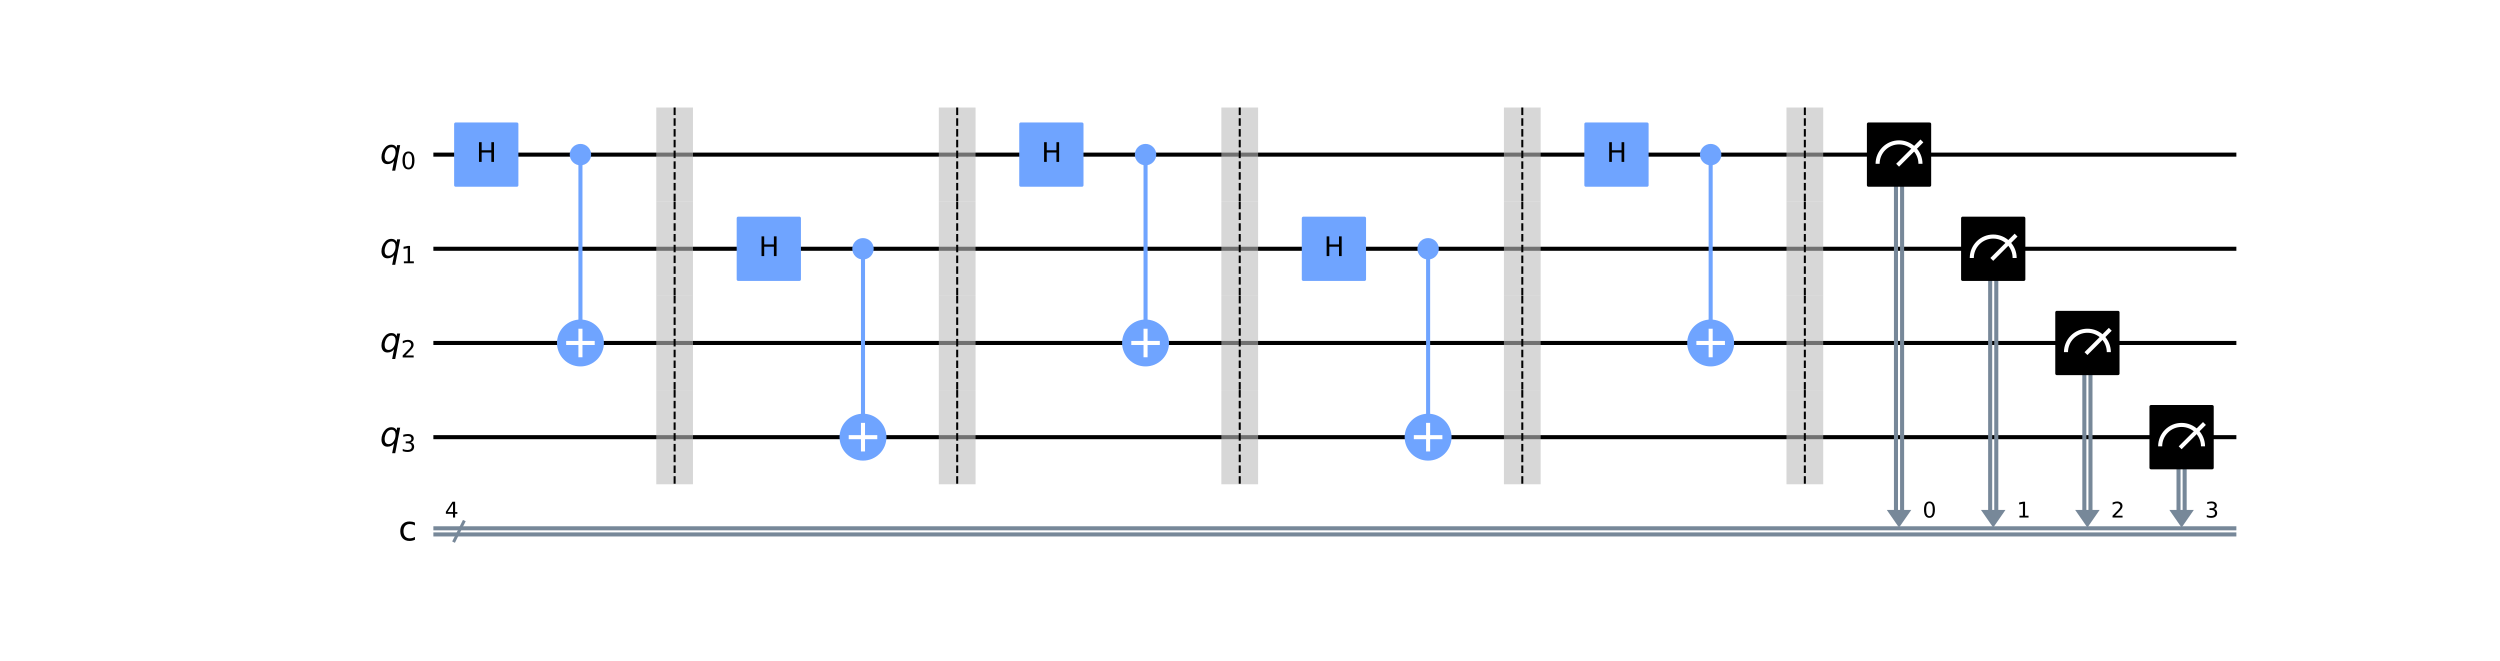 <?xml version="1.0" encoding="utf-8" standalone="no"?>
<!DOCTYPE svg PUBLIC "-//W3C//DTD SVG 1.1//EN"
  "http://www.w3.org/Graphics/SVG/1.1/DTD/svg11.dtd">
<svg xmlns:xlink="http://www.w3.org/1999/xlink" width="1230.397pt" height="325.08pt" viewBox="0 0 1230.397 325.08" xmlns="http://www.w3.org/2000/svg" version="1.1">
 <defs>
  <style type="text/css">*{stroke-linejoin: round; stroke-linecap: butt}</style>
 </defs>
 <g id="figure_1">
  <g id="patch_1">
   <path d="M 0 325.08 
L 1230.397 325.08 
L 1230.397 0 
L 0 0 
z
" style="fill: #ffffff"/>
  </g>
  <g id="axes_1">
   <g id="line2d_1">
    <path d="M 214.285 76.093 
L 1099.646 76.093 
" clip-path="url(#pb9bd421edc)" style="fill: none; stroke: #000000; stroke-width: 2; stroke-linecap: square"/>
   </g>
   <g id="line2d_2">
    <path d="M 214.285 122.447 
L 1099.646 122.447 
" clip-path="url(#pb9bd421edc)" style="fill: none; stroke: #000000; stroke-width: 2; stroke-linecap: square"/>
   </g>
   <g id="line2d_3">
    <path d="M 214.285 168.801 
L 1099.646 168.801 
" clip-path="url(#pb9bd421edc)" style="fill: none; stroke: #000000; stroke-width: 2; stroke-linecap: square"/>
   </g>
   <g id="line2d_4">
    <path d="M 214.285 215.155 
L 1099.646 215.155 
" clip-path="url(#pb9bd421edc)" style="fill: none; stroke: #000000; stroke-width: 2; stroke-linecap: square"/>
   </g>
   <g id="line2d_5">
    <path d="M 223.556 266.144 
L 228.191 256.873 
" clip-path="url(#pb9bd421edc)" style="fill: none; stroke: #778899; stroke-width: 1.5; stroke-linecap: square"/>
   </g>
   <g id="line2d_6">
    <path d="M 214.285 260.002 
L 1099.646 260.002 
" clip-path="url(#pb9bd421edc)" style="fill: none; stroke: #778899; stroke-width: 2; stroke-linecap: square"/>
   </g>
   <g id="line2d_7">
    <path d="M 214.285 263.015 
L 1099.646 263.015 
" clip-path="url(#pb9bd421edc)" style="fill: none; stroke: #778899; stroke-width: 2; stroke-linecap: square"/>
   </g>
   <g id="patch_2">
    <path d="M 928.6 250.963 
L 940.652 250.963 
L 934.626 259.655 
z
" clip-path="url(#pb9bd421edc)" style="fill: #778899"/>
   </g>
   <g id="patch_3">
    <path d="M 974.954 250.963 
L 987.006 250.963 
L 980.98 259.655 
z
" clip-path="url(#pb9bd421edc)" style="fill: #778899"/>
   </g>
   <g id="patch_4">
    <path d="M 1021.308 250.963 
L 1033.36 250.963 
L 1027.334 259.655 
z
" clip-path="url(#pb9bd421edc)" style="fill: #778899"/>
   </g>
   <g id="patch_5">
    <path d="M 1067.662 250.963 
L 1079.714 250.963 
L 1073.688 259.655 
z
" clip-path="url(#pb9bd421edc)" style="fill: #778899"/>
   </g>
   <g id="patch_6">
    <path d="M 209.649 52.916 
L -949.201 52.916 
L -949.201 331.04 
L 209.649 331.04 
z
" clip-path="url(#pb9bd421edc)" style="fill: #ffffff; stroke: #ffffff; stroke-width: 1.5; stroke-linejoin: miter"/>
   </g>
   <g id="line2d_8">
    <path d="M 285.67 168.801 
L 285.67 76.093 
" clip-path="url(#pb9bd421edc)" style="fill: none; stroke: #6fa4ff; stroke-width: 2; stroke-linecap: square"/>
   </g>
   <g id="line2d_9">
    <path d="M 424.732 215.155 
L 424.732 122.447 
" clip-path="url(#pb9bd421edc)" style="fill: none; stroke: #6fa4ff; stroke-width: 2; stroke-linecap: square"/>
   </g>
   <g id="line2d_10">
    <path d="M 563.794 168.801 
L 563.794 76.093 
" clip-path="url(#pb9bd421edc)" style="fill: none; stroke: #6fa4ff; stroke-width: 2; stroke-linecap: square"/>
   </g>
   <g id="line2d_11">
    <path d="M 702.856 215.155 
L 702.856 122.447 
" clip-path="url(#pb9bd421edc)" style="fill: none; stroke: #6fa4ff; stroke-width: 2; stroke-linecap: square"/>
   </g>
   <g id="line2d_12">
    <path d="M 841.918 168.801 
L 841.918 76.093 
" clip-path="url(#pb9bd421edc)" style="fill: none; stroke: #6fa4ff; stroke-width: 2; stroke-linecap: square"/>
   </g>
   <g id="line2d_13">
    <path d="M 936.133 76.093 
L 936.133 250.963 
" clip-path="url(#pb9bd421edc)" style="fill: none; stroke: #778899; stroke-width: 2; stroke-linecap: square"/>
   </g>
   <g id="line2d_14">
    <path d="M 933.12 76.093 
L 933.12 250.963 
" clip-path="url(#pb9bd421edc)" style="fill: none; stroke: #778899; stroke-width: 2; stroke-linecap: square"/>
   </g>
   <g id="line2d_15">
    <path d="M 982.487 122.447 
L 982.487 250.963 
" clip-path="url(#pb9bd421edc)" style="fill: none; stroke: #778899; stroke-width: 2; stroke-linecap: square"/>
   </g>
   <g id="line2d_16">
    <path d="M 979.474 122.447 
L 979.474 250.963 
" clip-path="url(#pb9bd421edc)" style="fill: none; stroke: #778899; stroke-width: 2; stroke-linecap: square"/>
   </g>
   <g id="line2d_17">
    <path d="M 1028.841 168.801 
L 1028.841 250.963 
" clip-path="url(#pb9bd421edc)" style="fill: none; stroke: #778899; stroke-width: 2; stroke-linecap: square"/>
   </g>
   <g id="line2d_18">
    <path d="M 1025.828 168.801 
L 1025.828 250.963 
" clip-path="url(#pb9bd421edc)" style="fill: none; stroke: #778899; stroke-width: 2; stroke-linecap: square"/>
   </g>
   <g id="line2d_19">
    <path d="M 1075.195 215.155 
L 1075.195 250.963 
" clip-path="url(#pb9bd421edc)" style="fill: none; stroke: #778899; stroke-width: 2; stroke-linecap: square"/>
   </g>
   <g id="line2d_20">
    <path d="M 1072.182 215.155 
L 1072.182 250.963 
" clip-path="url(#pb9bd421edc)" style="fill: none; stroke: #778899; stroke-width: 2; stroke-linecap: square"/>
   </g>
   <g id="patch_7">
    <path d="M 322.985 99.27 
L 341.063 99.27 
L 341.063 52.916 
L 322.985 52.916 
z
" clip-path="url(#pb9bd421edc)" style="fill: #bdbdbd; opacity: 0.6"/>
   </g>
   <g id="patch_8">
    <path d="M 322.985 145.624 
L 341.063 145.624 
L 341.063 99.27 
L 322.985 99.27 
z
" clip-path="url(#pb9bd421edc)" style="fill: #bdbdbd; opacity: 0.6"/>
   </g>
   <g id="patch_9">
    <path d="M 322.985 191.978 
L 341.063 191.978 
L 341.063 145.624 
L 322.985 145.624 
z
" clip-path="url(#pb9bd421edc)" style="fill: #bdbdbd; opacity: 0.6"/>
   </g>
   <g id="patch_10">
    <path d="M 322.985 238.332 
L 341.063 238.332 
L 341.063 191.978 
L 322.985 191.978 
z
" clip-path="url(#pb9bd421edc)" style="fill: #bdbdbd; opacity: 0.6"/>
   </g>
   <g id="patch_11">
    <path d="M 462.047 99.27 
L 480.125 99.27 
L 480.125 52.916 
L 462.047 52.916 
z
" clip-path="url(#pb9bd421edc)" style="fill: #bdbdbd; opacity: 0.6"/>
   </g>
   <g id="patch_12">
    <path d="M 462.047 145.624 
L 480.125 145.624 
L 480.125 99.27 
L 462.047 99.27 
z
" clip-path="url(#pb9bd421edc)" style="fill: #bdbdbd; opacity: 0.6"/>
   </g>
   <g id="patch_13">
    <path d="M 462.047 191.978 
L 480.125 191.978 
L 480.125 145.624 
L 462.047 145.624 
z
" clip-path="url(#pb9bd421edc)" style="fill: #bdbdbd; opacity: 0.6"/>
   </g>
   <g id="patch_14">
    <path d="M 462.047 238.332 
L 480.125 238.332 
L 480.125 191.978 
L 462.047 191.978 
z
" clip-path="url(#pb9bd421edc)" style="fill: #bdbdbd; opacity: 0.6"/>
   </g>
   <g id="patch_15">
    <path d="M 601.109 99.27 
L 619.187 99.27 
L 619.187 52.916 
L 601.109 52.916 
z
" clip-path="url(#pb9bd421edc)" style="fill: #bdbdbd; opacity: 0.6"/>
   </g>
   <g id="patch_16">
    <path d="M 601.109 145.624 
L 619.187 145.624 
L 619.187 99.27 
L 601.109 99.27 
z
" clip-path="url(#pb9bd421edc)" style="fill: #bdbdbd; opacity: 0.6"/>
   </g>
   <g id="patch_17">
    <path d="M 601.109 191.978 
L 619.187 191.978 
L 619.187 145.624 
L 601.109 145.624 
z
" clip-path="url(#pb9bd421edc)" style="fill: #bdbdbd; opacity: 0.6"/>
   </g>
   <g id="patch_18">
    <path d="M 601.109 238.332 
L 619.187 238.332 
L 619.187 191.978 
L 601.109 191.978 
z
" clip-path="url(#pb9bd421edc)" style="fill: #bdbdbd; opacity: 0.6"/>
   </g>
   <g id="patch_19">
    <path d="M 740.171 99.27 
L 758.249 99.27 
L 758.249 52.916 
L 740.171 52.916 
z
" clip-path="url(#pb9bd421edc)" style="fill: #bdbdbd; opacity: 0.6"/>
   </g>
   <g id="patch_20">
    <path d="M 740.171 145.624 
L 758.249 145.624 
L 758.249 99.27 
L 740.171 99.27 
z
" clip-path="url(#pb9bd421edc)" style="fill: #bdbdbd; opacity: 0.6"/>
   </g>
   <g id="patch_21">
    <path d="M 740.171 191.978 
L 758.249 191.978 
L 758.249 145.624 
L 740.171 145.624 
z
" clip-path="url(#pb9bd421edc)" style="fill: #bdbdbd; opacity: 0.6"/>
   </g>
   <g id="patch_22">
    <path d="M 740.171 238.332 
L 758.249 238.332 
L 758.249 191.978 
L 740.171 191.978 
z
" clip-path="url(#pb9bd421edc)" style="fill: #bdbdbd; opacity: 0.6"/>
   </g>
   <g id="patch_23">
    <path d="M 879.233 99.27 
L 897.311 99.27 
L 897.311 52.916 
L 879.233 52.916 
z
" clip-path="url(#pb9bd421edc)" style="fill: #bdbdbd; opacity: 0.6"/>
   </g>
   <g id="patch_24">
    <path d="M 879.233 145.624 
L 897.311 145.624 
L 897.311 99.27 
L 879.233 99.27 
z
" clip-path="url(#pb9bd421edc)" style="fill: #bdbdbd; opacity: 0.6"/>
   </g>
   <g id="patch_25">
    <path d="M 879.233 191.978 
L 897.311 191.978 
L 897.311 145.624 
L 879.233 145.624 
z
" clip-path="url(#pb9bd421edc)" style="fill: #bdbdbd; opacity: 0.6"/>
   </g>
   <g id="patch_26">
    <path d="M 879.233 238.332 
L 897.311 238.332 
L 897.311 191.978 
L 879.233 191.978 
z
" clip-path="url(#pb9bd421edc)" style="fill: #bdbdbd; opacity: 0.6"/>
   </g>
   <g id="patch_27">
    <path d="M 224.251 91.158 
L 254.381 91.158 
L 254.381 61.028 
L 224.251 61.028 
z
" clip-path="url(#pb9bd421edc)" style="fill: #6fa4ff; stroke: #6fa4ff; stroke-width: 1.5; stroke-linejoin: miter"/>
   </g>
   <g id="patch_28">
    <path d="M 285.67 80.612 
C 286.869 80.612 288.018 80.136 288.866 79.289 
C 289.713 78.441 290.19 77.291 290.19 76.093 
C 290.19 74.894 289.713 73.745 288.866 72.897 
C 288.018 72.049 286.869 71.573 285.67 71.573 
C 284.471 71.573 283.322 72.049 282.474 72.897 
C 281.627 73.745 281.151 74.894 281.151 76.093 
C 281.151 77.291 281.627 78.441 282.474 79.289 
C 283.322 80.136 284.471 80.612 285.67 80.612 
z
" clip-path="url(#pb9bd421edc)" style="fill: #6fa4ff; stroke: #6fa4ff; stroke-width: 1.5; stroke-linejoin: miter"/>
   </g>
   <g id="patch_29">
    <path d="M 285.67 179.346 
C 288.467 179.346 291.149 178.235 293.127 176.258 
C 295.104 174.28 296.216 171.598 296.216 168.801 
C 296.216 166.004 295.104 163.322 293.127 161.344 
C 291.149 159.366 288.467 158.255 285.67 158.255 
C 282.873 158.255 280.191 159.366 278.213 161.344 
C 276.236 163.322 275.124 166.004 275.124 168.801 
C 275.124 171.598 276.236 174.28 278.213 176.258 
C 280.191 178.235 282.873 179.346 285.67 179.346 
z
" clip-path="url(#pb9bd421edc)" style="fill: #6fa4ff; stroke: #6fa4ff; stroke-width: 2; stroke-linejoin: miter"/>
   </g>
   <g id="patch_30">
    <path d="M 363.313 137.512 
L 393.443 137.512 
L 393.443 107.382 
L 363.313 107.382 
z
" clip-path="url(#pb9bd421edc)" style="fill: #6fa4ff; stroke: #6fa4ff; stroke-width: 1.5; stroke-linejoin: miter"/>
   </g>
   <g id="patch_31">
    <path d="M 424.732 126.966 
C 425.931 126.966 427.08 126.49 427.928 125.643 
C 428.775 124.795 429.252 123.645 429.252 122.447 
C 429.252 121.248 428.775 120.099 427.928 119.251 
C 427.08 118.403 425.931 117.927 424.732 117.927 
C 423.533 117.927 422.384 118.403 421.536 119.251 
C 420.689 120.099 420.213 121.248 420.213 122.447 
C 420.213 123.645 420.689 124.795 421.536 125.643 
C 422.384 126.49 423.533 126.966 424.732 126.966 
z
" clip-path="url(#pb9bd421edc)" style="fill: #6fa4ff; stroke: #6fa4ff; stroke-width: 1.5; stroke-linejoin: miter"/>
   </g>
   <g id="patch_32">
    <path d="M 424.732 225.7 
C 427.529 225.7 430.211 224.589 432.189 222.612 
C 434.166 220.634 435.278 217.952 435.278 215.155 
C 435.278 212.358 434.166 209.676 432.189 207.698 
C 430.211 205.72 427.529 204.609 424.732 204.609 
C 421.935 204.609 419.253 205.72 417.275 207.698 
C 415.298 209.676 414.186 212.358 414.186 215.155 
C 414.186 217.952 415.298 220.634 417.275 222.612 
C 419.253 224.589 421.935 225.7 424.732 225.7 
z
" clip-path="url(#pb9bd421edc)" style="fill: #6fa4ff; stroke: #6fa4ff; stroke-width: 2; stroke-linejoin: miter"/>
   </g>
   <g id="patch_33">
    <path d="M 502.375 91.158 
L 532.505 91.158 
L 532.505 61.028 
L 502.375 61.028 
z
" clip-path="url(#pb9bd421edc)" style="fill: #6fa4ff; stroke: #6fa4ff; stroke-width: 1.5; stroke-linejoin: miter"/>
   </g>
   <g id="patch_34">
    <path d="M 563.794 80.612 
C 564.993 80.612 566.142 80.136 566.99 79.289 
C 567.837 78.441 568.314 77.291 568.314 76.093 
C 568.314 74.894 567.837 73.745 566.99 72.897 
C 566.142 72.049 564.993 71.573 563.794 71.573 
C 562.595 71.573 561.446 72.049 560.598 72.897 
C 559.751 73.745 559.275 74.894 559.275 76.093 
C 559.275 77.291 559.751 78.441 560.598 79.289 
C 561.446 80.136 562.595 80.612 563.794 80.612 
z
" clip-path="url(#pb9bd421edc)" style="fill: #6fa4ff; stroke: #6fa4ff; stroke-width: 1.5; stroke-linejoin: miter"/>
   </g>
   <g id="patch_35">
    <path d="M 563.794 179.346 
C 566.591 179.346 569.273 178.235 571.251 176.258 
C 573.228 174.28 574.34 171.598 574.34 168.801 
C 574.34 166.004 573.228 163.322 571.251 161.344 
C 569.273 159.366 566.591 158.255 563.794 158.255 
C 560.997 158.255 558.315 159.366 556.337 161.344 
C 554.36 163.322 553.248 166.004 553.248 168.801 
C 553.248 171.598 554.36 174.28 556.337 176.258 
C 558.315 178.235 560.997 179.346 563.794 179.346 
z
" clip-path="url(#pb9bd421edc)" style="fill: #6fa4ff; stroke: #6fa4ff; stroke-width: 2; stroke-linejoin: miter"/>
   </g>
   <g id="patch_36">
    <path d="M 641.437 137.512 
L 671.567 137.512 
L 671.567 107.382 
L 641.437 107.382 
z
" clip-path="url(#pb9bd421edc)" style="fill: #6fa4ff; stroke: #6fa4ff; stroke-width: 1.5; stroke-linejoin: miter"/>
   </g>
   <g id="patch_37">
    <path d="M 702.856 126.966 
C 704.055 126.966 705.204 126.49 706.052 125.643 
C 706.899 124.795 707.376 123.645 707.376 122.447 
C 707.376 121.248 706.899 120.099 706.052 119.251 
C 705.204 118.403 704.055 117.927 702.856 117.927 
C 701.657 117.927 700.508 118.403 699.66 119.251 
C 698.813 120.099 698.337 121.248 698.337 122.447 
C 698.337 123.645 698.813 124.795 699.66 125.643 
C 700.508 126.49 701.657 126.966 702.856 126.966 
z
" clip-path="url(#pb9bd421edc)" style="fill: #6fa4ff; stroke: #6fa4ff; stroke-width: 1.5; stroke-linejoin: miter"/>
   </g>
   <g id="patch_38">
    <path d="M 702.856 225.7 
C 705.653 225.7 708.335 224.589 710.313 222.612 
C 712.29 220.634 713.402 217.952 713.402 215.155 
C 713.402 212.358 712.29 209.676 710.313 207.698 
C 708.335 205.72 705.653 204.609 702.856 204.609 
C 700.059 204.609 697.377 205.72 695.399 207.698 
C 693.422 209.676 692.31 212.358 692.31 215.155 
C 692.31 217.952 693.422 220.634 695.399 222.612 
C 697.377 224.589 700.059 225.7 702.856 225.7 
z
" clip-path="url(#pb9bd421edc)" style="fill: #6fa4ff; stroke: #6fa4ff; stroke-width: 2; stroke-linejoin: miter"/>
   </g>
   <g id="patch_39">
    <path d="M 780.499 91.158 
L 810.629 91.158 
L 810.629 61.028 
L 780.499 61.028 
z
" clip-path="url(#pb9bd421edc)" style="fill: #6fa4ff; stroke: #6fa4ff; stroke-width: 1.5; stroke-linejoin: miter"/>
   </g>
   <g id="patch_40">
    <path d="M 841.918 80.612 
C 843.117 80.612 844.266 80.136 845.114 79.289 
C 845.961 78.441 846.438 77.291 846.438 76.093 
C 846.438 74.894 845.961 73.745 845.114 72.897 
C 844.266 72.049 843.117 71.573 841.918 71.573 
C 840.719 71.573 839.57 72.049 838.722 72.897 
C 837.875 73.745 837.398 74.894 837.398 76.093 
C 837.398 77.291 837.875 78.441 838.722 79.289 
C 839.57 80.136 840.719 80.612 841.918 80.612 
z
" clip-path="url(#pb9bd421edc)" style="fill: #6fa4ff; stroke: #6fa4ff; stroke-width: 1.5; stroke-linejoin: miter"/>
   </g>
   <g id="patch_41">
    <path d="M 841.918 179.346 
C 844.715 179.346 847.397 178.235 849.375 176.258 
C 851.352 174.28 852.464 171.598 852.464 168.801 
C 852.464 166.004 851.352 163.322 849.375 161.344 
C 847.397 159.366 844.715 158.255 841.918 158.255 
C 839.121 158.255 836.439 159.366 834.461 161.344 
C 832.484 163.322 831.372 166.004 831.372 168.801 
C 831.372 171.598 832.484 174.28 834.461 176.258 
C 836.439 178.235 839.121 179.346 841.918 179.346 
z
" clip-path="url(#pb9bd421edc)" style="fill: #6fa4ff; stroke: #6fa4ff; stroke-width: 2; stroke-linejoin: miter"/>
   </g>
   <g id="patch_42">
    <path d="M 919.561 91.158 
L 949.691 91.158 
L 949.691 61.028 
L 919.561 61.028 
z
" clip-path="url(#pb9bd421edc)" style="stroke: #000000; stroke-width: 1.5; stroke-linejoin: miter"/>
   </g>
   <g id="patch_43">
    <path d="M 945.172 80.612 
C 945.172 77.817 944.06 75.132 942.083 73.155 
C 940.106 71.179 937.422 70.067 934.626 70.067 
C 931.83 70.067 929.146 71.179 927.169 73.155 
C 925.192 75.132 924.08 77.817 924.08 80.612 
" clip-path="url(#pb9bd421edc)" style="fill: none; stroke: #ffffff; stroke-width: 2; stroke-linejoin: miter"/>
   </g>
   <g id="line2d_21">
    <path d="M 934.626 80.612 
L 945.172 70.067 
" clip-path="url(#pb9bd421edc)" style="fill: none; stroke: #ffffff; stroke-width: 2; stroke-linecap: square"/>
   </g>
   <g id="patch_44">
    <path d="M 965.915 137.512 
L 996.045 137.512 
L 996.045 107.382 
L 965.915 107.382 
z
" clip-path="url(#pb9bd421edc)" style="stroke: #000000; stroke-width: 1.5; stroke-linejoin: miter"/>
   </g>
   <g id="patch_45">
    <path d="M 991.526 126.966 
C 991.526 124.171 990.414 121.486 988.437 119.509 
C 986.46 117.533 983.776 116.421 980.98 116.421 
C 978.184 116.421 975.5 117.533 973.523 119.509 
C 971.546 121.486 970.434 124.171 970.434 126.966 
" clip-path="url(#pb9bd421edc)" style="fill: none; stroke: #ffffff; stroke-width: 2; stroke-linejoin: miter"/>
   </g>
   <g id="line2d_22">
    <path d="M 980.98 126.966 
L 991.526 116.421 
" clip-path="url(#pb9bd421edc)" style="fill: none; stroke: #ffffff; stroke-width: 2; stroke-linecap: square"/>
   </g>
   <g id="patch_46">
    <path d="M 1012.269 183.866 
L 1042.399 183.866 
L 1042.399 153.736 
L 1012.269 153.736 
z
" clip-path="url(#pb9bd421edc)" style="stroke: #000000; stroke-width: 1.5; stroke-linejoin: miter"/>
   </g>
   <g id="patch_47">
    <path d="M 1037.88 173.32 
C 1037.88 170.525 1036.768 167.84 1034.791 165.863 
C 1032.814 163.887 1030.13 162.775 1027.334 162.775 
C 1024.538 162.775 1021.854 163.887 1019.877 165.863 
C 1017.9 167.84 1016.788 170.525 1016.788 173.32 
" clip-path="url(#pb9bd421edc)" style="fill: none; stroke: #ffffff; stroke-width: 2; stroke-linejoin: miter"/>
   </g>
   <g id="line2d_23">
    <path d="M 1027.334 173.32 
L 1037.88 162.775 
" clip-path="url(#pb9bd421edc)" style="fill: none; stroke: #ffffff; stroke-width: 2; stroke-linecap: square"/>
   </g>
   <g id="patch_48">
    <path d="M 1058.623 230.22 
L 1088.753 230.22 
L 1088.753 200.09 
L 1058.623 200.09 
z
" clip-path="url(#pb9bd421edc)" style="stroke: #000000; stroke-width: 1.5; stroke-linejoin: miter"/>
   </g>
   <g id="patch_49">
    <path d="M 1084.234 219.674 
C 1084.234 216.879 1083.122 214.194 1081.145 212.217 
C 1079.168 210.241 1076.484 209.129 1073.688 209.129 
C 1070.892 209.129 1068.208 210.241 1066.231 212.217 
C 1064.254 214.194 1063.142 216.879 1063.142 219.674 
" clip-path="url(#pb9bd421edc)" style="fill: none; stroke: #ffffff; stroke-width: 2; stroke-linejoin: miter"/>
   </g>
   <g id="line2d_24">
    <path d="M 1073.688 219.674 
L 1084.234 209.129 
" clip-path="url(#pb9bd421edc)" style="fill: none; stroke: #ffffff; stroke-width: 2; stroke-linecap: square"/>
   </g>
   <g id="line2d_25">
    <path d="M 285.67 174.827 
L 285.67 162.775 
" clip-path="url(#pb9bd421edc)" style="fill: none; stroke: #ffffff; stroke-width: 2; stroke-linecap: square"/>
   </g>
   <g id="line2d_26">
    <path d="M 279.644 168.801 
L 291.696 168.801 
" clip-path="url(#pb9bd421edc)" style="fill: none; stroke: #ffffff; stroke-width: 2; stroke-linecap: square"/>
   </g>
   <g id="line2d_27">
    <path d="M 424.732 221.181 
L 424.732 209.129 
" clip-path="url(#pb9bd421edc)" style="fill: none; stroke: #ffffff; stroke-width: 2; stroke-linecap: square"/>
   </g>
   <g id="line2d_28">
    <path d="M 418.706 215.155 
L 430.758 215.155 
" clip-path="url(#pb9bd421edc)" style="fill: none; stroke: #ffffff; stroke-width: 2; stroke-linecap: square"/>
   </g>
   <g id="line2d_29">
    <path d="M 563.794 174.827 
L 563.794 162.775 
" clip-path="url(#pb9bd421edc)" style="fill: none; stroke: #ffffff; stroke-width: 2; stroke-linecap: square"/>
   </g>
   <g id="line2d_30">
    <path d="M 557.768 168.801 
L 569.82 168.801 
" clip-path="url(#pb9bd421edc)" style="fill: none; stroke: #ffffff; stroke-width: 2; stroke-linecap: square"/>
   </g>
   <g id="line2d_31">
    <path d="M 702.856 221.181 
L 702.856 209.129 
" clip-path="url(#pb9bd421edc)" style="fill: none; stroke: #ffffff; stroke-width: 2; stroke-linecap: square"/>
   </g>
   <g id="line2d_32">
    <path d="M 696.83 215.155 
L 708.882 215.155 
" clip-path="url(#pb9bd421edc)" style="fill: none; stroke: #ffffff; stroke-width: 2; stroke-linecap: square"/>
   </g>
   <g id="line2d_33">
    <path d="M 841.918 174.827 
L 841.918 162.775 
" clip-path="url(#pb9bd421edc)" style="fill: none; stroke: #ffffff; stroke-width: 2; stroke-linecap: square"/>
   </g>
   <g id="line2d_34">
    <path d="M 835.892 168.801 
L 847.944 168.801 
" clip-path="url(#pb9bd421edc)" style="fill: none; stroke: #ffffff; stroke-width: 2; stroke-linecap: square"/>
   </g>
   <g id="text_1">
    <g clip-path="url(#pb9bd421edc)">
     <!-- ${q}_{0}$ -->
     <g transform="translate(186.977 80.544) scale(0.163 -0.163)">
      <defs>
       <path id="DejaVuSans-Oblique-71" d="M 2669 525 
Q 2438 222 2123 65 
Q 1809 -91 1428 -91 
Q 897 -91 595 267 
Q 294 625 294 1253 
Q 294 1759 480 2231 
Q 666 2703 1013 3078 
Q 1238 3322 1530 3453 
Q 1822 3584 2144 3584 
Q 2531 3584 2781 3431 
Q 3031 3278 3144 2969 
L 3244 3494 
L 3822 3494 
L 2888 -1319 
L 2309 -1319 
L 2669 525 
z
M 891 1338 
Q 891 875 1084 633 
Q 1278 391 1644 391 
Q 2188 391 2572 911 
Q 2956 1431 2956 2175 
Q 2956 2625 2757 2864 
Q 2559 3103 2188 3103 
Q 1916 3103 1684 2976 
Q 1453 2850 1281 2606 
Q 1100 2350 995 2006 
Q 891 1663 891 1338 
z
" transform="scale(0.016)"/>
       <path id="DejaVuSans-30" d="M 2034 4250 
Q 1547 4250 1301 3770 
Q 1056 3291 1056 2328 
Q 1056 1369 1301 889 
Q 1547 409 2034 409 
Q 2525 409 2770 889 
Q 3016 1369 3016 2328 
Q 3016 3291 2770 3770 
Q 2525 4250 2034 4250 
z
M 2034 4750 
Q 2819 4750 3233 4129 
Q 3647 3509 3647 2328 
Q 3647 1150 3233 529 
Q 2819 -91 2034 -91 
Q 1250 -91 836 529 
Q 422 1150 422 2328 
Q 422 3509 836 4129 
Q 1250 4750 2034 4750 
z
" transform="scale(0.016)"/>
      </defs>
      <use xlink:href="#DejaVuSans-Oblique-71"/>
      <use xlink:href="#DejaVuSans-30" transform="translate(63.477 -16.406) scale(0.7)"/>
     </g>
    </g>
   </g>
   <g id="text_2">
    <g clip-path="url(#pb9bd421edc)">
     <!-- ${q}_{1}$ -->
     <g transform="translate(186.977 126.898) scale(0.163 -0.163)">
      <defs>
       <path id="DejaVuSans-31" d="M 794 531 
L 1825 531 
L 1825 4091 
L 703 3866 
L 703 4441 
L 1819 4666 
L 2450 4666 
L 2450 531 
L 3481 531 
L 3481 0 
L 794 0 
L 794 531 
z
" transform="scale(0.016)"/>
      </defs>
      <use xlink:href="#DejaVuSans-Oblique-71"/>
      <use xlink:href="#DejaVuSans-31" transform="translate(63.477 -16.406) scale(0.7)"/>
     </g>
    </g>
   </g>
   <g id="text_3">
    <g clip-path="url(#pb9bd421edc)">
     <!-- ${q}_{2}$ -->
     <g transform="translate(186.977 173.252) scale(0.163 -0.163)">
      <defs>
       <path id="DejaVuSans-32" d="M 1228 531 
L 3431 531 
L 3431 0 
L 469 0 
L 469 531 
Q 828 903 1448 1529 
Q 2069 2156 2228 2338 
Q 2531 2678 2651 2914 
Q 2772 3150 2772 3378 
Q 2772 3750 2511 3984 
Q 2250 4219 1831 4219 
Q 1534 4219 1204 4116 
Q 875 4013 500 3803 
L 500 4441 
Q 881 4594 1212 4672 
Q 1544 4750 1819 4750 
Q 2544 4750 2975 4387 
Q 3406 4025 3406 3419 
Q 3406 3131 3298 2873 
Q 3191 2616 2906 2266 
Q 2828 2175 2409 1742 
Q 1991 1309 1228 531 
z
" transform="scale(0.016)"/>
      </defs>
      <use xlink:href="#DejaVuSans-Oblique-71"/>
      <use xlink:href="#DejaVuSans-32" transform="translate(63.477 -16.406) scale(0.7)"/>
     </g>
    </g>
   </g>
   <g id="text_4">
    <g clip-path="url(#pb9bd421edc)">
     <!-- ${q}_{3}$ -->
     <g transform="translate(186.977 219.606) scale(0.163 -0.163)">
      <defs>
       <path id="DejaVuSans-33" d="M 2597 2516 
Q 3050 2419 3304 2112 
Q 3559 1806 3559 1356 
Q 3559 666 3084 287 
Q 2609 -91 1734 -91 
Q 1441 -91 1130 -33 
Q 819 25 488 141 
L 488 750 
Q 750 597 1062 519 
Q 1375 441 1716 441 
Q 2309 441 2620 675 
Q 2931 909 2931 1356 
Q 2931 1769 2642 2001 
Q 2353 2234 1838 2234 
L 1294 2234 
L 1294 2753 
L 1863 2753 
Q 2328 2753 2575 2939 
Q 2822 3125 2822 3475 
Q 2822 3834 2567 4026 
Q 2313 4219 1838 4219 
Q 1578 4219 1281 4162 
Q 984 4106 628 3988 
L 628 4550 
Q 988 4650 1302 4700 
Q 1616 4750 1894 4750 
Q 2613 4750 3031 4423 
Q 3450 4097 3450 3541 
Q 3450 3153 3228 2886 
Q 3006 2619 2597 2516 
z
" transform="scale(0.016)"/>
      </defs>
      <use xlink:href="#DejaVuSans-Oblique-71"/>
      <use xlink:href="#DejaVuSans-33" transform="translate(63.477 -16.406) scale(0.7)"/>
     </g>
    </g>
   </g>
   <g id="text_5">
    <g clip-path="url(#pb9bd421edc)">
     <!-- 4 -->
     <g transform="translate(218.92 254.711) scale(0.104 -0.104)">
      <defs>
       <path id="DejaVuSans-34" d="M 2419 4116 
L 825 1625 
L 2419 1625 
L 2419 4116 
z
M 2253 4666 
L 3047 4666 
L 3047 1625 
L 3713 1625 
L 3713 1100 
L 3047 1100 
L 3047 0 
L 2419 0 
L 2419 1100 
L 313 1100 
L 313 1709 
L 2253 4666 
z
" transform="scale(0.016)"/>
      </defs>
      <use xlink:href="#DejaVuSans-34"/>
     </g>
    </g>
   </g>
   <g id="text_6">
    <g clip-path="url(#pb9bd421edc)">
     <!-- c -->
     <g transform="translate(196.079 265.993) scale(0.163 -0.163)">
      <defs>
       <path id="DejaVuSans-63" d="M 3122 3366 
L 3122 2828 
Q 2878 2963 2633 3030 
Q 2388 3097 2138 3097 
Q 1578 3097 1268 2742 
Q 959 2388 959 1747 
Q 959 1106 1268 751 
Q 1578 397 2138 397 
Q 2388 397 2633 464 
Q 2878 531 3122 666 
L 3122 134 
Q 2881 22 2623 -34 
Q 2366 -91 2075 -91 
Q 1284 -91 818 406 
Q 353 903 353 1747 
Q 353 2603 823 3093 
Q 1294 3584 2113 3584 
Q 2378 3584 2631 3529 
Q 2884 3475 3122 3366 
z
" transform="scale(0.016)"/>
      </defs>
      <use xlink:href="#DejaVuSans-63"/>
     </g>
    </g>
   </g>
   <g id="text_7">
    <g clip-path="url(#pb9bd421edc)">
     <!-- H -->
     <g transform="translate(234.428 79.68) scale(0.13 -0.13)">
      <defs>
       <path id="DejaVuSans-48" d="M 628 4666 
L 1259 4666 
L 1259 2753 
L 3553 2753 
L 3553 4666 
L 4184 4666 
L 4184 0 
L 3553 0 
L 3553 2222 
L 1259 2222 
L 1259 0 
L 628 0 
L 628 4666 
z
" transform="scale(0.016)"/>
      </defs>
      <use xlink:href="#DejaVuSans-48"/>
     </g>
    </g>
   </g>
   <g id="line2d_35">
    <path d="M 332.024 52.916 
L 332.024 99.27 
" clip-path="url(#pb9bd421edc)" style="fill: none; stroke-dasharray: 3.7,1.6; stroke-dashoffset: 0; stroke: #000000"/>
   </g>
   <g id="line2d_36">
    <path d="M 332.024 99.27 
L 332.024 145.624 
" clip-path="url(#pb9bd421edc)" style="fill: none; stroke-dasharray: 3.7,1.6; stroke-dashoffset: 0; stroke: #000000"/>
   </g>
   <g id="line2d_37">
    <path d="M 332.024 145.624 
L 332.024 191.978 
" clip-path="url(#pb9bd421edc)" style="fill: none; stroke-dasharray: 3.7,1.6; stroke-dashoffset: 0; stroke: #000000"/>
   </g>
   <g id="line2d_38">
    <path d="M 332.024 191.978 
L 332.024 238.332 
" clip-path="url(#pb9bd421edc)" style="fill: none; stroke-dasharray: 3.7,1.6; stroke-dashoffset: 0; stroke: #000000"/>
   </g>
   <g id="text_8">
    <g clip-path="url(#pb9bd421edc)">
     <!-- H -->
     <g transform="translate(373.49 126.034) scale(0.13 -0.13)">
      <use xlink:href="#DejaVuSans-48"/>
     </g>
    </g>
   </g>
   <g id="line2d_39">
    <path d="M 471.086 52.916 
L 471.086 99.27 
" clip-path="url(#pb9bd421edc)" style="fill: none; stroke-dasharray: 3.7,1.6; stroke-dashoffset: 0; stroke: #000000"/>
   </g>
   <g id="line2d_40">
    <path d="M 471.086 99.27 
L 471.086 145.624 
" clip-path="url(#pb9bd421edc)" style="fill: none; stroke-dasharray: 3.7,1.6; stroke-dashoffset: 0; stroke: #000000"/>
   </g>
   <g id="line2d_41">
    <path d="M 471.086 145.624 
L 471.086 191.978 
" clip-path="url(#pb9bd421edc)" style="fill: none; stroke-dasharray: 3.7,1.6; stroke-dashoffset: 0; stroke: #000000"/>
   </g>
   <g id="line2d_42">
    <path d="M 471.086 191.978 
L 471.086 238.332 
" clip-path="url(#pb9bd421edc)" style="fill: none; stroke-dasharray: 3.7,1.6; stroke-dashoffset: 0; stroke: #000000"/>
   </g>
   <g id="text_9">
    <g clip-path="url(#pb9bd421edc)">
     <!-- H -->
     <g transform="translate(512.552 79.68) scale(0.13 -0.13)">
      <use xlink:href="#DejaVuSans-48"/>
     </g>
    </g>
   </g>
   <g id="line2d_43">
    <path d="M 610.148 52.916 
L 610.148 99.27 
" clip-path="url(#pb9bd421edc)" style="fill: none; stroke-dasharray: 3.7,1.6; stroke-dashoffset: 0; stroke: #000000"/>
   </g>
   <g id="line2d_44">
    <path d="M 610.148 99.27 
L 610.148 145.624 
" clip-path="url(#pb9bd421edc)" style="fill: none; stroke-dasharray: 3.7,1.6; stroke-dashoffset: 0; stroke: #000000"/>
   </g>
   <g id="line2d_45">
    <path d="M 610.148 145.624 
L 610.148 191.978 
" clip-path="url(#pb9bd421edc)" style="fill: none; stroke-dasharray: 3.7,1.6; stroke-dashoffset: 0; stroke: #000000"/>
   </g>
   <g id="line2d_46">
    <path d="M 610.148 191.978 
L 610.148 238.332 
" clip-path="url(#pb9bd421edc)" style="fill: none; stroke-dasharray: 3.7,1.6; stroke-dashoffset: 0; stroke: #000000"/>
   </g>
   <g id="text_10">
    <g clip-path="url(#pb9bd421edc)">
     <!-- H -->
     <g transform="translate(651.614 126.034) scale(0.13 -0.13)">
      <use xlink:href="#DejaVuSans-48"/>
     </g>
    </g>
   </g>
   <g id="line2d_47">
    <path d="M 749.21 52.916 
L 749.21 99.27 
" clip-path="url(#pb9bd421edc)" style="fill: none; stroke-dasharray: 3.7,1.6; stroke-dashoffset: 0; stroke: #000000"/>
   </g>
   <g id="line2d_48">
    <path d="M 749.21 99.27 
L 749.21 145.624 
" clip-path="url(#pb9bd421edc)" style="fill: none; stroke-dasharray: 3.7,1.6; stroke-dashoffset: 0; stroke: #000000"/>
   </g>
   <g id="line2d_49">
    <path d="M 749.21 145.624 
L 749.21 191.978 
" clip-path="url(#pb9bd421edc)" style="fill: none; stroke-dasharray: 3.7,1.6; stroke-dashoffset: 0; stroke: #000000"/>
   </g>
   <g id="line2d_50">
    <path d="M 749.21 191.978 
L 749.21 238.332 
" clip-path="url(#pb9bd421edc)" style="fill: none; stroke-dasharray: 3.7,1.6; stroke-dashoffset: 0; stroke: #000000"/>
   </g>
   <g id="text_11">
    <g clip-path="url(#pb9bd421edc)">
     <!-- H -->
     <g transform="translate(790.676 79.68) scale(0.13 -0.13)">
      <use xlink:href="#DejaVuSans-48"/>
     </g>
    </g>
   </g>
   <g id="line2d_51">
    <path d="M 888.272 52.916 
L 888.272 99.27 
" clip-path="url(#pb9bd421edc)" style="fill: none; stroke-dasharray: 3.7,1.6; stroke-dashoffset: 0; stroke: #000000"/>
   </g>
   <g id="line2d_52">
    <path d="M 888.272 99.27 
L 888.272 145.624 
" clip-path="url(#pb9bd421edc)" style="fill: none; stroke-dasharray: 3.7,1.6; stroke-dashoffset: 0; stroke: #000000"/>
   </g>
   <g id="line2d_53">
    <path d="M 888.272 145.624 
L 888.272 191.978 
" clip-path="url(#pb9bd421edc)" style="fill: none; stroke-dasharray: 3.7,1.6; stroke-dashoffset: 0; stroke: #000000"/>
   </g>
   <g id="line2d_54">
    <path d="M 888.272 191.978 
L 888.272 238.332 
" clip-path="url(#pb9bd421edc)" style="fill: none; stroke-dasharray: 3.7,1.6; stroke-dashoffset: 0; stroke: #000000"/>
   </g>
   <g id="text_12">
    <g clip-path="url(#pb9bd421edc)">
     <!-- 0 -->
     <g transform="translate(946.215 254.711) scale(0.104 -0.104)">
      <use xlink:href="#DejaVuSans-30"/>
     </g>
    </g>
   </g>
   <g id="text_13">
    <g clip-path="url(#pb9bd421edc)">
     <!-- 1 -->
     <g transform="translate(992.569 254.711) scale(0.104 -0.104)">
      <use xlink:href="#DejaVuSans-31"/>
     </g>
    </g>
   </g>
   <g id="text_14">
    <g clip-path="url(#pb9bd421edc)">
     <!-- 2 -->
     <g transform="translate(1038.923 254.711) scale(0.104 -0.104)">
      <use xlink:href="#DejaVuSans-32"/>
     </g>
    </g>
   </g>
   <g id="text_15">
    <g clip-path="url(#pb9bd421edc)">
     <!-- 3 -->
     <g transform="translate(1085.277 254.711) scale(0.104 -0.104)">
      <use xlink:href="#DejaVuSans-33"/>
     </g>
    </g>
   </g>
  </g>
 </g>
 <defs>
  <clipPath id="pb9bd421edc">
   <rect x="156.876" y="39.01" width="947.406" height="250.312"/>
  </clipPath>
 </defs>
</svg>
